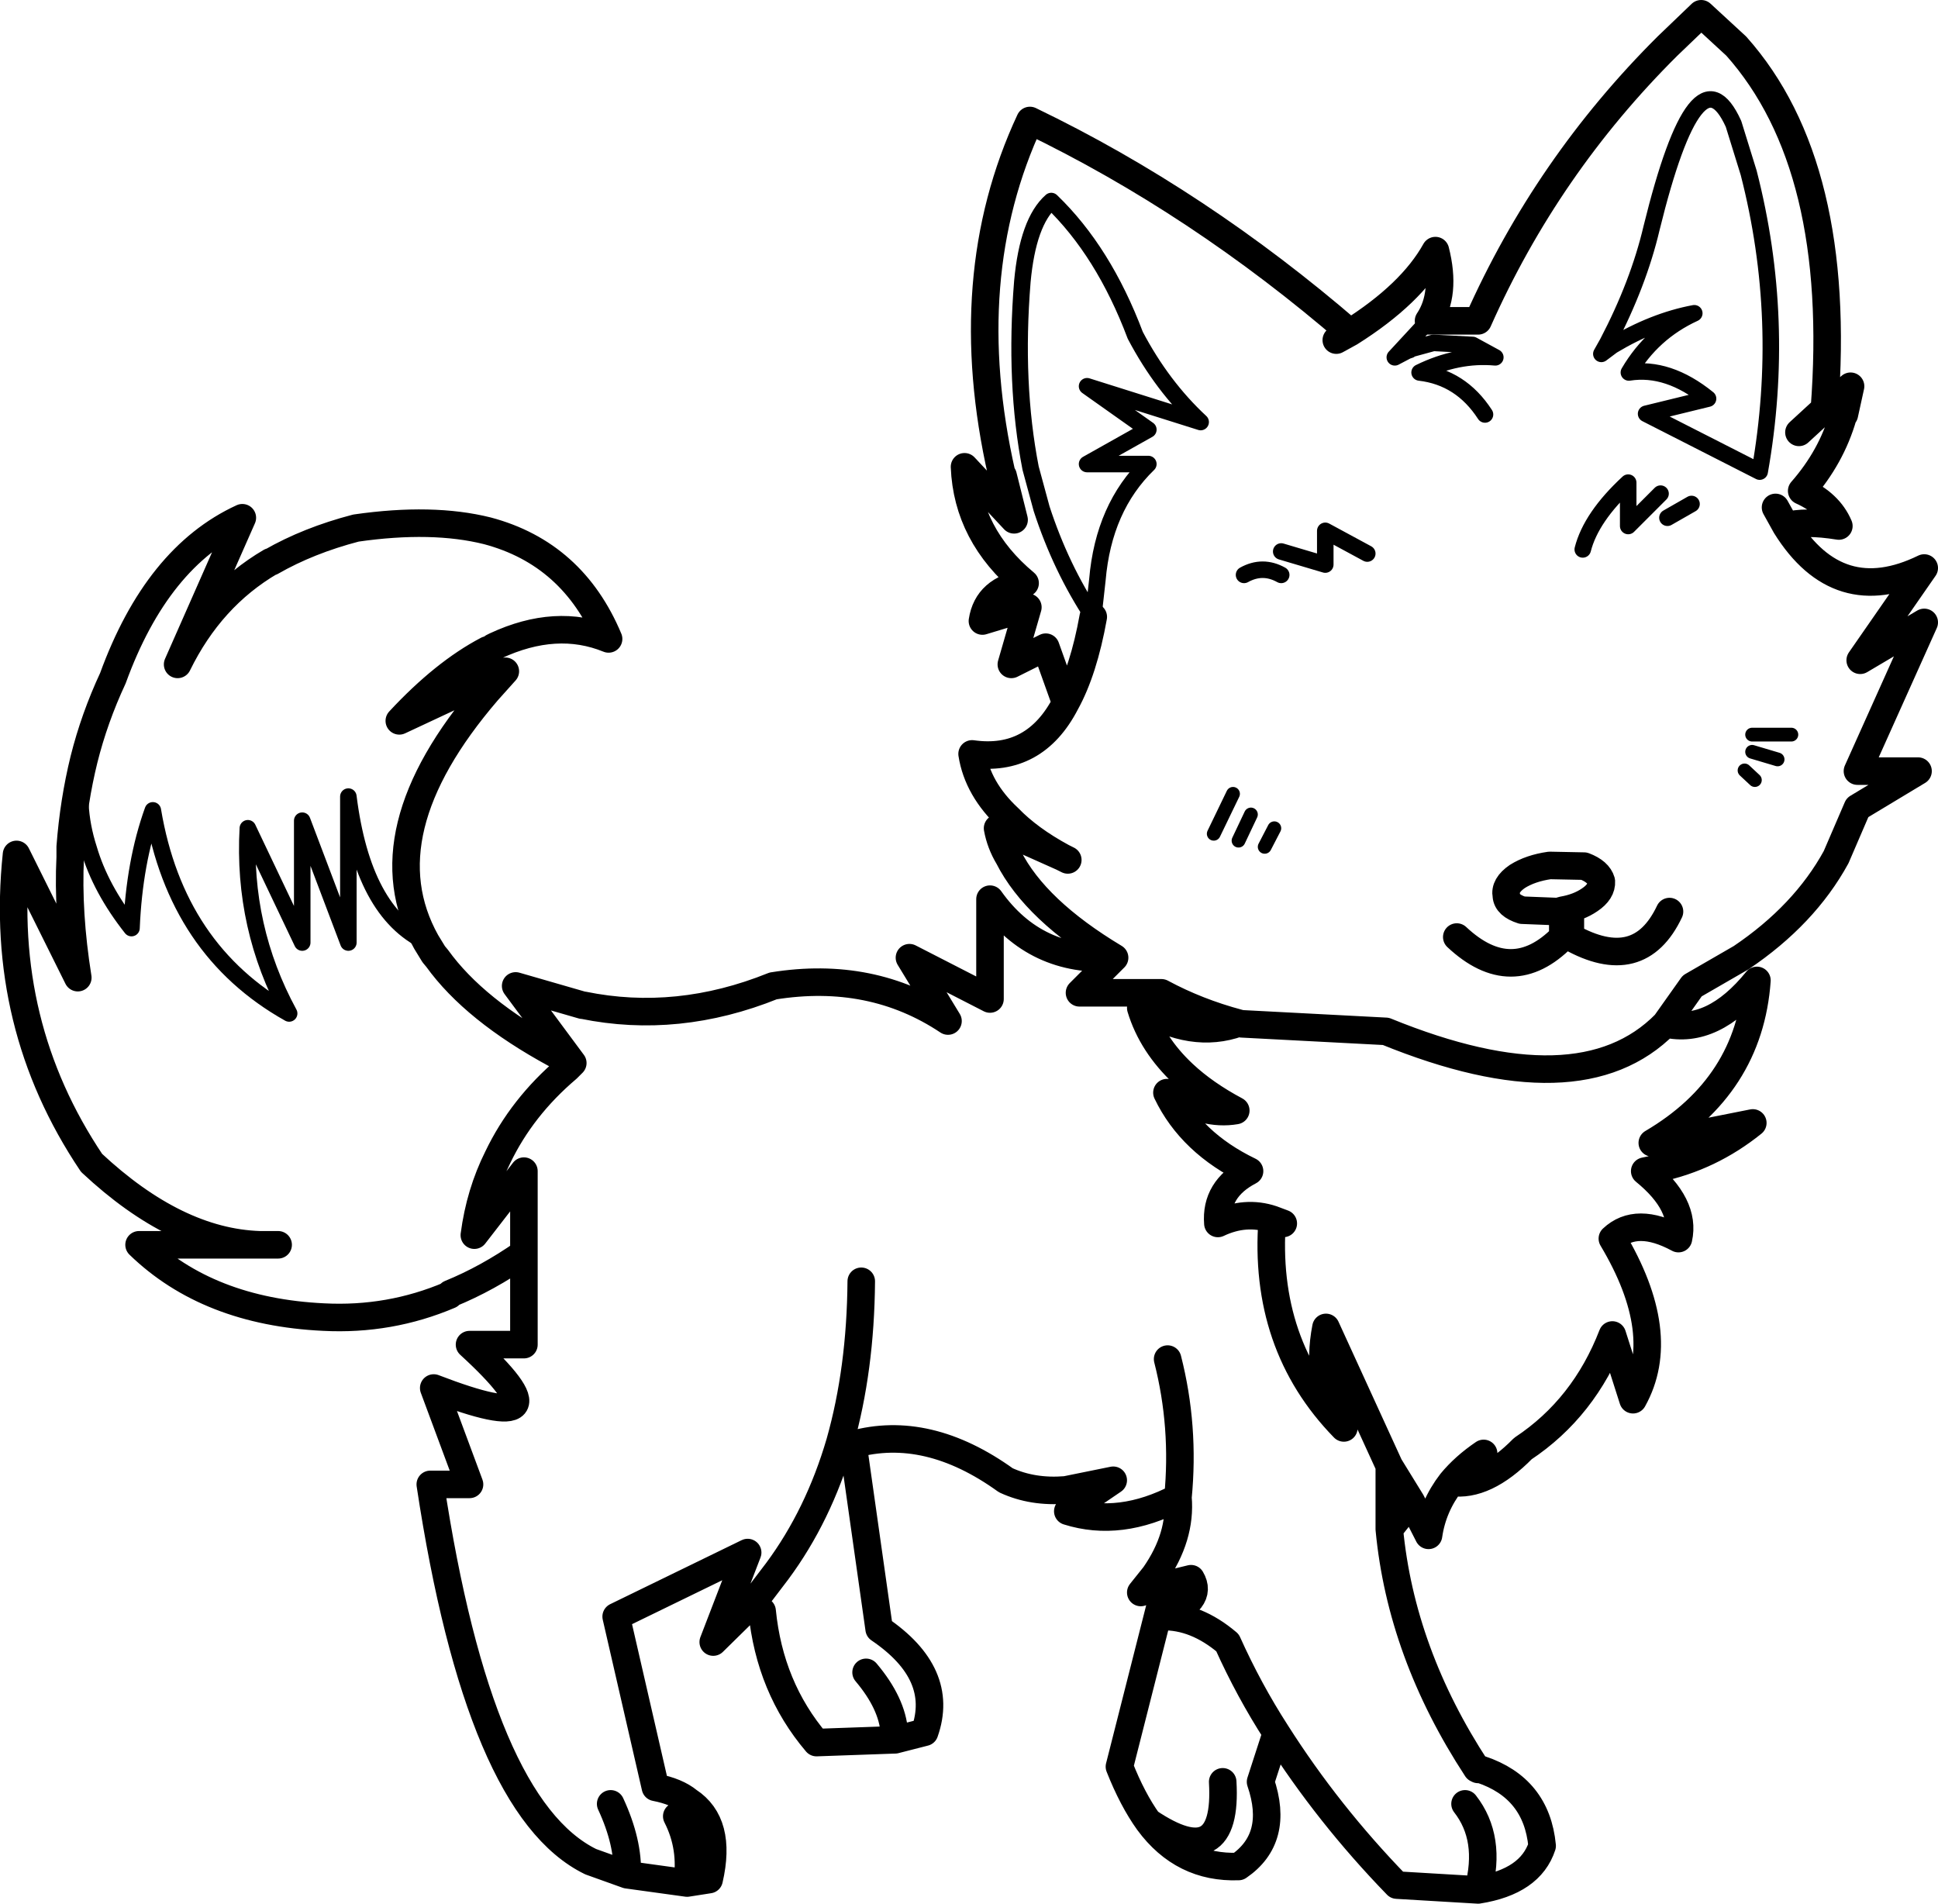 <?xml version="1.0" encoding="UTF-8" standalone="no"?>
<svg xmlns:xlink="http://www.w3.org/1999/xlink" height="138.3px" width="140.75px" xmlns="http://www.w3.org/2000/svg">
  <g transform="matrix(1.0, 0.0, 0.0, 1.0, 70.4, 69.15)">
    <path d="M55.5 -60.15 Q56.15 -56.8 55.85 -58.2 55.5 -59.5 55.5 -59.95 L55.5 -60.15" fill="#000000" fill-rule="evenodd" stroke="none"/>
    <path d="M56.85 -35.3 L55.5 -36.2 55.65 -36.15 56.85 -35.3 M30.5 37.3 L32.1 39.9 30.5 41.9 30.5 37.3" fill="#a7472c" fill-rule="evenodd" stroke="none"/>
    <path d="M60.25 -37.75 L62.1 -39.45 Q63.45 -57.1 55.7 -65.8 L53.15 -68.15 50.7 -65.8 Q41.95 -57.1 36.95 -45.85 L33.35 -45.85 Q34.65 -47.8 33.85 -50.95 32.1 -47.8 27.65 -45.0 L26.65 -44.45 M9.0 -24.35 Q8.3 -20.45 7.0 -18.1 4.75 -13.75 0.2 -14.4 0.6 -11.85 2.85 -9.75 4.35 -8.2 6.75 -6.9 L7.15 -6.7 M27.65 -45.0 Q16.65 -54.5 4.4 -60.4 -0.9 -49.05 2.35 -34.75 L2.45 -34.6 3.25 -31.4 -0.35 -35.25 Q-0.15 -30.3 4.05 -26.8 1.3 -26.35 0.95 -24.05 L4.25 -25.05 3.05 -20.9 5.55 -22.15 7.0 -18.1 M6.75 -6.9 L2.05 -9.0 Q2.25 -7.9 2.85 -6.9 4.8 -3.05 10.55 0.4 L8.0 2.95 13.95 2.95 Q16.55 4.35 19.55 5.15 L19.75 5.2 30.25 5.75 Q44.35 11.5 50.55 5.2 L52.5 2.45 56.05 0.4 Q60.65 -2.7 62.95 -6.9 L64.5 -10.5 68.9 -13.15 64.5 -13.15 69.35 -23.95 64.7 -21.2 69.35 -27.9 Q63.1 -24.85 59.3 -30.95 L58.55 -32.3 M35.4 -1.1 Q39.4 2.65 43.1 -1.1 L43.1 -3.05 42.75 -2.95 42.7 -2.95 40.15 -3.05 Q39.05 -3.4 39.0 -4.1 38.85 -4.85 39.8 -5.5 40.75 -6.1 42.15 -6.3 L44.65 -6.25 Q45.7 -5.85 45.9 -5.15 45.95 -4.4 45.05 -3.8 44.25 -3.25 43.1 -3.05 M59.3 -30.95 Q60.65 -31.35 63.15 -30.95 62.45 -32.6 60.45 -33.5 62.6 -35.95 63.45 -38.9 L63.55 -39.05 64.0 -41.1 62.1 -39.45 M43.65 -2.55 L43.65 -1.1 Q48.65 1.7 50.85 -2.95 M37.35 36.4 Q35.95 37.35 35.0 38.5 37.45 38.85 40.2 36.05 44.65 33.1 46.7 27.8 L48.2 32.5 Q50.85 27.75 46.7 20.8 48.45 19.15 51.5 20.8 52.05 18.35 49.05 15.9 L50.0 15.7 Q53.8 14.9 56.9 12.4 L49.6 13.85 Q56.65 9.7 57.2 2.05 54.0 6.0 50.55 5.2 M19.55 5.15 Q16.2 6.35 12.45 4.05 13.25 6.7 15.55 8.85 17.1 10.3 19.35 11.5 17.05 11.9 14.35 10.2 16.1 13.85 20.35 15.9 17.85 17.2 18.05 19.7 20.05 18.75 22.0 19.4 L22.8 19.7 M-7.5 52.3 Q-5.6 54.55 -5.45 56.65 L-5.45 57.2 -5.4 57.2 -3.25 56.65 Q-1.75 52.4 -6.55 49.15 L-8.45 35.75 Q-3.05 34.25 2.65 38.35 4.6 39.25 7.0 39.05 L10.45 38.35 7.15 40.6 Q10.95 41.8 15.15 39.6 15.65 34.45 14.4 29.55 M18.4 60.25 Q18.8 67.05 13.0 63.15 15.5 66.55 19.55 66.4 22.55 64.35 21.15 60.25 L22.3 56.7 Q20.3 53.6 18.75 50.15 16.45 48.2 14.0 48.25 17.05 47.1 16.1 45.5 L14.25 45.95 10.9 59.15 Q11.85 61.55 13.0 63.15 M14.25 45.95 L12.45 46.5 13.45 45.25 Q15.4 42.45 15.15 39.6 M22.0 19.4 Q21.3 28.5 27.2 34.55 25.1 31.35 25.9 27.25 L30.5 37.3 32.1 39.9 33.35 42.35 Q33.65 40.25 35.0 38.5 M32.1 39.9 L30.5 41.9 Q31.35 50.9 36.85 59.3 L36.95 59.35 37.15 59.35 Q41.2 60.7 41.6 64.9 40.75 67.5 36.95 68.1 L31.05 67.75 Q26.05 62.6 22.3 56.7 M30.5 37.3 L30.5 41.9 M36.95 68.1 Q37.95 64.35 36.0 61.85 M10.55 0.4 Q4.8 0.8 1.5 -3.85 L1.5 3.4 -4.35 0.4 -1.55 5.0 Q-7.1 1.3 -14.25 2.45 -21.2 5.25 -28.05 3.85 L-28.1 3.85 -32.95 2.45 -28.8 8.05 -29.2 8.45 Q-32.5 11.25 -34.25 14.9 -35.55 17.5 -35.95 20.55 L-32.35 15.9 -32.35 21.85 -32.35 28.5 -36.3 28.5 Q-28.5 35.65 -38.9 31.65 L-36.3 38.65 -39.15 38.65 Q-35.6 62.1 -27.5 66.05 L-24.85 67.0 Q-24.75 64.65 -26.05 61.85 M-39.45 -0.75 Q-43.85 -8.65 -35.0 -18.95 L-33.7 -20.4 -41.4 -16.8 Q-38.15 -20.3 -35.0 -21.95 L-34.6 -22.05 -34.6 -22.15 -34.4 -22.25 Q-30.0 -24.3 -26.2 -22.75 -28.8 -28.95 -35.0 -30.6 -39.0 -31.6 -44.55 -30.8 -48.0 -29.9 -50.7 -28.35 L-50.75 -28.35 Q-55.1 -25.8 -57.5 -20.9 L-52.8 -31.55 Q-59.0 -28.7 -62.2 -19.9 -63.55 -17.0 -64.3 -14.0 -65.05 -10.95 -65.3 -7.65 L-65.3 -6.9 Q-65.5 -2.85 -64.75 1.85 L-69.2 -7.1 Q-70.5 5.25 -63.75 15.3 -57.6 21.05 -51.55 21.25 L-50.2 21.25 M-39.45 -0.75 L-38.9 0.15 -38.65 0.45 Q-35.95 4.2 -30.05 7.4 L-28.8 8.05 M-51.55 21.25 L-60.3 21.25 Q-55.3 26.1 -46.9 26.5 -42.1 26.75 -37.75 24.9 L-37.7 24.8 Q-35.0 23.7 -32.35 21.85 M-21.25 62.75 Q-20.1 65.0 -20.5 67.6 L-18.9 67.35 Q-17.95 63.25 -20.4 61.65 -21.25 60.95 -22.8 60.65 L-25.65 48.25 -16.1 43.6 -18.6 50.1 -15.7 47.25 -13.95 44.95 Q-10.95 40.9 -9.4 35.6 -7.9 30.3 -7.85 23.9 M-15.05 47.85 Q-14.5 53.4 -11.1 57.4 L-5.45 57.2 M-24.85 67.0 L-20.5 67.6" fill="none" stroke="#000000" stroke-linecap="round" stroke-linejoin="round" stroke-width="2.0"/>
    <path d="M55.5 -60.15 L56.6 -56.6 Q59.35 -45.9 57.4 -34.9 L49.15 -39.1 53.65 -40.2 Q50.75 -42.55 47.9 -42.1 49.6 -45.0 52.65 -46.4 49.7 -45.85 46.7 -44.05 L45.9 -43.45 46.35 -44.25 Q48.6 -48.55 49.55 -52.6 52.85 -66.0 55.5 -60.15 M33.35 -45.85 L30.9 -43.2 31.85 -43.7 Q32.0 -43.7 32.05 -43.8 L33.7 -44.25 36.55 -44.1 38.2 -43.2 Q35.45 -43.45 32.7 -42.1 35.7 -41.75 37.45 -39.05 M22.65 -29.1 L25.85 -28.15 25.85 -30.6 28.9 -28.95 M9.0 -24.35 Q6.65 -27.9 5.25 -32.2 L4.45 -35.15 Q3.25 -41.3 3.85 -48.7 4.25 -53.05 5.95 -54.55 9.75 -50.9 12.05 -44.8 14.0 -41.1 16.8 -38.5 L8.55 -41.1 13.0 -37.95 8.55 -35.45 13.0 -35.45 Q9.75 -32.3 9.3 -27.05 L9.0 -24.35 M19.95 -27.4 Q21.3 -28.15 22.65 -27.4 M44.55 -29.25 Q45.15 -31.6 47.85 -34.1 L47.85 -30.95 50.2 -33.3 M50.7 -31.55 L52.45 -32.55 M-64.3 -14.0 Q-65.0 -10.75 -63.95 -7.5 -63.1 -4.6 -60.85 -1.75 -60.65 -6.55 -59.3 -10.3 -57.6 -0.15 -49.4 4.45 -52.8 -1.8 -52.4 -9.0 L-48.45 -0.7 -48.45 -9.55 -45.1 -0.7 -45.1 -11.3 Q-44.05 -2.9 -39.45 -0.75" fill="none" stroke="#000000" stroke-linecap="round" stroke-linejoin="round" stroke-width="1.2"/>
    <path d="M19.15 -11.5 L17.75 -8.6 M22.15 -9.0 L21.45 -7.65 M20.45 -10.0 L19.55 -8.1 M56.85 -15.8 L59.7 -15.8 M56.3 -13.2 L57.05 -12.5 M56.85 -14.55 L58.7 -14.0" fill="none" stroke="#000000" stroke-linecap="round" stroke-linejoin="round" stroke-width="1.0"/>
  </g>
</svg>
